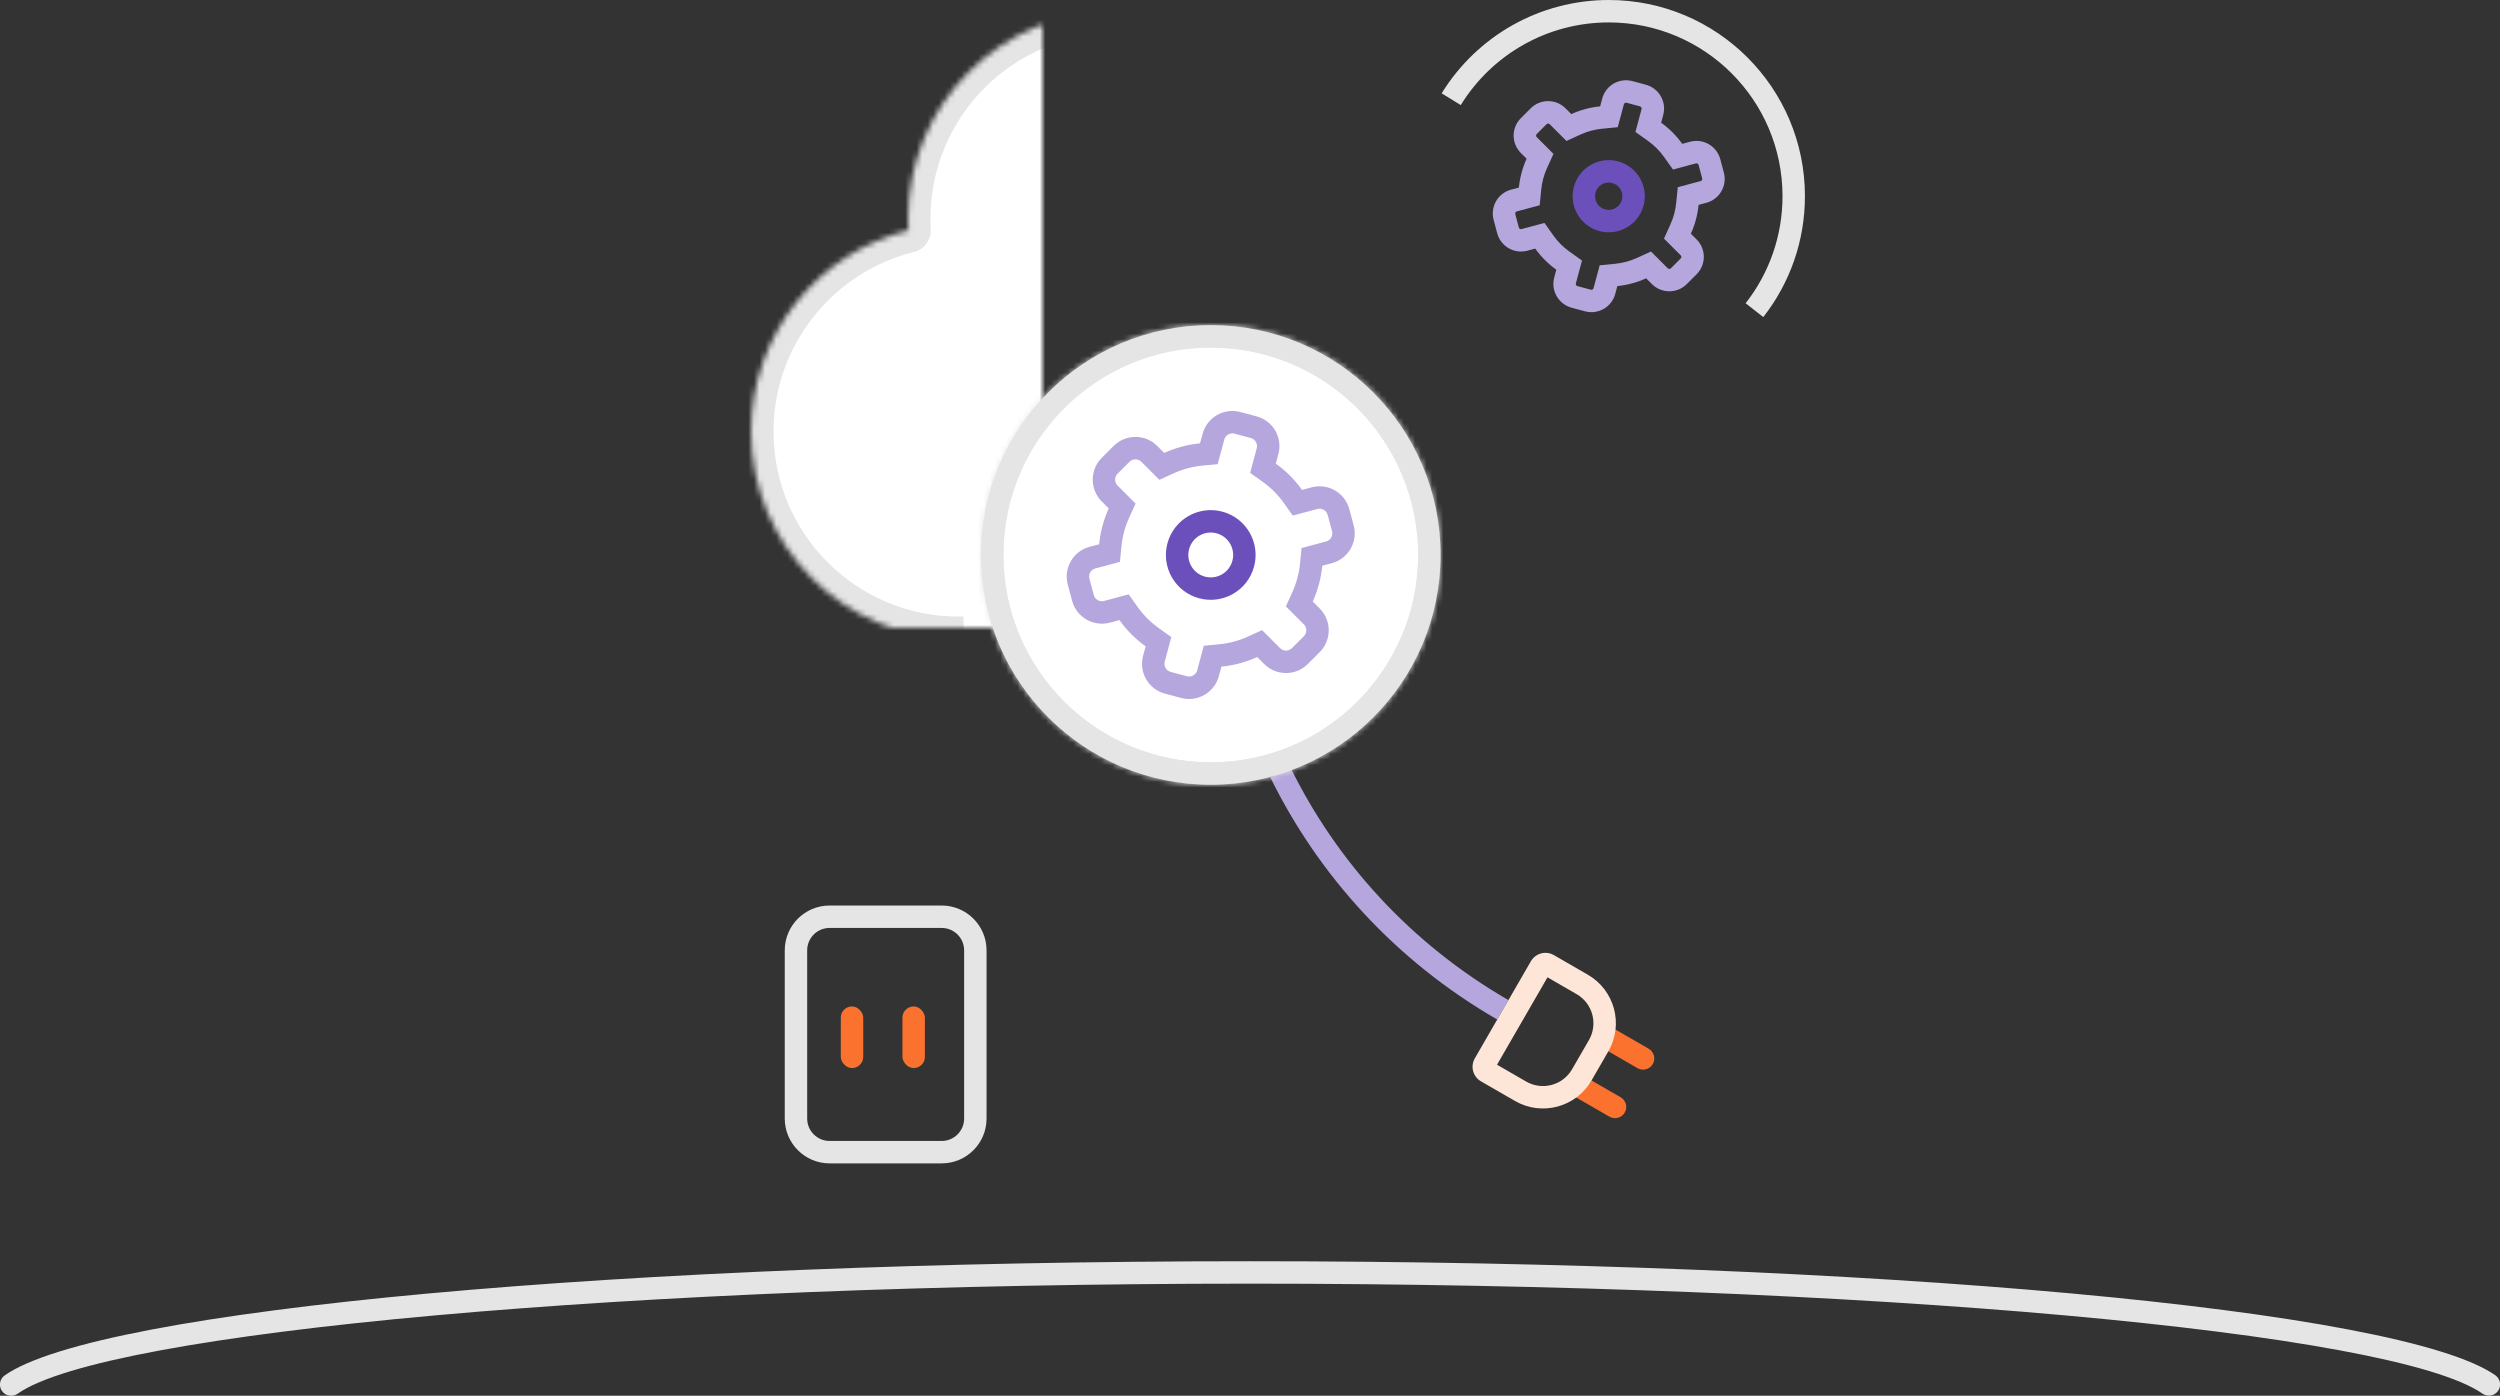 <svg xmlns="http://www.w3.org/2000/svg" viewBox="0 0 446 249" xmlns:xlink="http://www.w3.org/1999/xlink"><rect x="0" y="0" width="446" height="249" fill="#333333" stroke="none"/><defs><path id="0" d="m260.03 114h23.972v-.013c19.972-.53 36-16.887 36-36.987 0-20.435-16.565-37-37-37-.993 0-1.977.039-2.95.116-4.95-14.605-18.773-25.12-35.05-25.12-5.464 0-10.652 1.185-15.32 3.311-6.649-9.841-17.909-16.311-30.68-16.311-20.435 0-37 16.565-37 37 0 .701.019 1.397.058 2.088-16.11 3.999-28.06 18.561-28.06 35.912 0 20.435 16.565 37 37 37 .324 0 .646-.004.968-.012"/><ellipse id="2" cx="41" cy="41" rx="41" ry="41"/><mask id="1" width="186" height="112" x="0" y="0" fill="#fff"><use xlink:href="#0"/></mask><mask id="3" width="82" height="82" x="0" y="0" fill="#fff"><use xlink:href="#2"/></mask></defs><g fill="none" fill-rule="evenodd"><g transform="matrix(.866.5-.5.866 228.11 137.43)"><path stroke="#b5a7dd" stroke-width="4" d="m.445.161c15.89 10.636 34.998 16.839 55.55 16.839"/><g transform="translate(56 4)"><path fill="#fb722e" d="m16 8c0-1.105.902-2 2.01-2h7.983c1.109 0 2.01.888 2.01 2 0 1.105-.902 2-2.01 2h-7.983c-1.109 0-2.01-.888-2.01-2m0 10c0-1.105.902-2 2.01-2h7.983c1.109 0 2.01.888 2.01 2 0 1.105-.902 2-2.01 2h-7.983c-1.109 0-2.01-.888-2.01-2"/><path fill="#fde5d8" fill-rule="nonzero" d="m4 22h6c3.315 0 6-2.685 6-5.997v-6.01c0-3.315-2.684-5.997-6-5.997h-6v18m-4-18.992c0-1.661 1.343-3.01 2.994-3.01h7.01c5.523 0 10 4.47 10 9.997v6.01c0 5.521-4.476 9.997-10 9.997h-7.01c-1.654 0-2.994-1.343-2.994-3.01v-19.984"/></g></g><g fill-rule="nonzero" transform="translate(257)"><path fill="#e5e5e5" d="m3.597 18.747c5.611-9.09 15.519-14.747 26.403-14.747 17.12 0 31 13.879 31 31 0 7.02-2.34 13.685-6.58 19.1l3.149 2.466c4.786-6.111 7.431-13.639 7.431-21.565 0-19.33-15.67-35-35-35-12.286 0-23.476 6.384-29.808 16.647l3.404 2.1"/><g transform="matrix(.966.259-.259.966 15.98 9.578)"><path fill="#b5a7dd" d="m12.426 11.592l-2.142 1.768-3.664-2.116c-.186-.107-.43-.042-.543.154l-1.229 2.129c-.116.2-.052.438.138.547l3.658 2.112-.455 2.735c-.109.657-.165 1.327-.165 2.01 0 .678.055 1.348.165 2.01l.455 2.735-3.658 2.112c-.186.107-.251.351-.138.547l1.229 2.129c.116.2.353.264.543.154l3.664-2.116 2.142 1.768c1.036.855 2.205 1.533 3.462 2l2.6.972v4.225c0 .215.179.393.405.393h2.458c.231 0 .405-.174.405-.393v-4.225l2.6-.972c1.257-.47 2.426-1.147 3.462-2l2.142-1.768 3.664 2.116c.186.107.43.042.543-.154l1.229-2.129c.116-.2.052-.438-.138-.547l-3.658-2.112.455-2.735c.109-.657.165-1.327.165-2.01 0-.678-.055-1.348-.165-2.01l-.455-2.735 3.658-2.112c.186-.107.251-.351.138-.547l-1.229-2.129c-.116-.2-.353-.264-.543-.154l-3.664 2.116-2.142-1.768c-1.036-.855-2.205-1.533-3.462-2l-2.6-.972v-4.225c0-.215-.179-.393-.405-.393h-2.458c-.231 0-.405.174-.405.393v4.225l-2.6.972c-1.257.47-2.426 1.147-3.462 2m2.062-5.749v-1.45c0-2.426 1.963-4.393 4.405-4.393h2.458c2.433 0 4.405 1.967 4.405 4.393v1.45c1.689.631 3.243 1.538 4.608 2.665l1.259-.727c2.101-1.213 4.786-.497 6.01 1.618l1.229 2.129c1.216 2.107.499 4.798-1.602 6.01l-1.257.726c.144.866.219 1.755.219 2.662 0 .907-.075 1.796-.219 2.662l1.257.726c2.101 1.213 2.823 3.896 1.602 6.01l-1.229 2.129c-1.216 2.107-3.906 2.832-6.01 1.618l-1.259-.727c-1.365 1.127-2.92 2.034-4.608 2.665v1.45c0 2.426-1.963 4.393-4.405 4.393h-2.458c-2.433 0-4.405-1.967-4.405-4.393v-1.45c-1.689-.631-3.243-1.538-4.608-2.665l-1.259.727c-2.101 1.213-4.786.497-6.01-1.618l-1.229-2.129c-1.216-2.107-.499-4.798 1.602-6.01l1.257-.726c-.144-.866-.219-1.755-.219-2.662 0-.907.075-1.796.219-2.662l-1.257-.726c-2.101-1.213-2.823-3.896-1.602-6.01l1.229-2.129c1.216-2.107 3.906-2.832 6.01-1.618l1.259.727c1.365-1.127 2.92-2.034 4.608-2.665"/><path fill="#6b4fbb" d="m20.12 23.366c1.347 0 2.439-1.092 2.439-2.439 0-1.347-1.092-2.439-2.439-2.439-1.347 0-2.439 1.092-2.439 2.439 0 1.347 1.092 2.439 2.439 2.439m0 4c-3.556 0-6.439-2.883-6.439-6.439 0-3.556 2.883-6.439 6.439-6.439 3.556 0 6.439 2.883 6.439 6.439 0 3.556-2.883 6.439-6.439 6.439"/></g></g><use fill="#fff" stroke="#e5e5e5" stroke-width="8" mask="url(#1)" stroke-linejoin="round" xlink:href="#0"/><g transform="translate(175 58)"><use fill="#fff" stroke="#e5e5e5" stroke-width="8" mask="url(#3)" xlink:href="#2"/><g fill-rule="nonzero"><path fill="#e5e5e5" d="m41 78c20.435 0 37-16.565 37-37 0-20.435-16.565-37-37-37-20.435 0-37 16.565-37 37 0 20.435 16.565 37 37 37m0 4c-22.644 0-41-18.356-41-41 0-22.644 18.356-41 41-41 22.644 0 41 18.356 41 41 0 22.644-18.356 41-41 41"/><g transform="matrix(.966.259-.259.966 23.581 9.415)"><path fill="#b5a7dd" d="m14.821 13.655l-2.142 1.768-3.933-2.271c-.72-.416-1.634-.171-2.046.543l-1.507 2.61c-.409.708-.161 1.631.553 2.043l3.926 2.267-.455 2.735c-.145.869-.218 1.754-.218 2.65 0 .896.073 1.782.218 2.65l.455 2.735-3.926 2.267c-.72.416-.965 1.329-.553 2.043l1.507 2.61c.409.708 1.332.955 2.046.543l3.933-2.271 2.142 1.768c1.369 1.131 2.916 2.027 4.579 2.648l2.6.972v4.534c0 .831.669 1.5 1.493 1.5h3.01c.817 0 1.493-.676 1.493-1.5v-4.534l2.6-.972c1.663-.621 3.21-1.518 4.579-2.648l2.142-1.768 3.933 2.271c.72.416 1.634.171 2.046-.543l1.507-2.61c.409-.708.161-1.631-.553-2.043l-3.926-2.267.455-2.735c.145-.869.218-1.754.218-2.65 0-.896-.073-1.782-.218-2.65l-.455-2.735 3.926-2.267c.72-.416.965-1.329.553-2.043l-1.507-2.61c-.409-.708-1.332-.955-2.046-.543l-3.933 2.271-2.142-1.768c-1.369-1.131-2.916-2.027-4.579-2.648l-2.6-.972v-4.534c0-.831-.669-1.5-1.493-1.5h-3.01c-.817 0-1.493.676-1.493 1.5v4.534l-2.6.972c-1.663.621-3.21 1.518-4.579 2.648m3.179-6.395v-1.759c0-3.038 2.471-5.5 5.493-5.5h3.01c3.034 0 5.493 2.46 5.493 5.5v1.759c2.098.784 4.03 1.91 5.725 3.311l1.528-.882c2.631-1.519 5.999-.61 7.51 2.01l1.507 2.61c1.517 2.627.616 5.987-2.02 7.507l-1.525.881c.179 1.076.272 2.18.272 3.307 0 1.127-.093 2.231-.272 3.307l1.525.881c2.631 1.519 3.528 4.89 2.02 7.507l-1.507 2.61c-1.517 2.627-4.877 3.527-7.51 2.01l-1.528-.882c-1.696 1.401-3.627 2.527-5.725 3.311v1.759c0 3.038-2.471 5.5-5.493 5.5h-3.01c-3.034 0-5.493-2.46-5.493-5.5v-1.759c-2.098-.784-4.03-1.91-5.725-3.311l-1.528.882c-2.631 1.519-5.999.61-7.51-2.01l-1.507-2.61c-1.517-2.627-.616-5.987 2.02-7.507l1.525-.881c-.179-1.076-.272-2.18-.272-3.307 0-1.127.093-2.231.272-3.307l-1.525-.881c-2.631-1.519-3.528-4.89-2.02-7.507l1.507-2.61c1.517-2.627 4.877-3.527 7.51-2.01l1.528.882c1.696-1.401 3.627-2.527 5.725-3.311"/><path fill="#6b4fbb" d="m25 30c2.209 0 4-1.791 4-4 0-2.209-1.791-4-4-4-2.209 0-4 1.791-4 4 0 2.209 1.791 4 4 4m0 4c-4.418 0-8-3.582-8-8 0-4.418 3.582-8 8-8 4.418 0 8 3.582 8 8 0 4.418-3.582 8-8 8"/></g></g></g><g transform="translate(140 161)"><path fill="#e5e5e5" fill-rule="nonzero" d="m4 8.541v30.01c0 2.202 1.793 3.995 4 3.995h20c2.209 0 4-1.789 4-3.995v-30.01c0-2.202-1.793-3.995-4-3.995h-20c-2.209 0-4 1.789-4 3.995m-4 0c0-4.416 3.583-7.995 8-7.995h20c4.416 0 8 3.584 8 7.995v30.01c0 4.416-3.583 7.995-8 7.995h-20c-4.416 0-8-3.584-8-7.995v-30.01"/><g fill="#fb722e"><rect width="4" height="11" x="10" y="18.545" rx="2"/><rect width="4" height="11" x="21" y="18.545" rx="2"/></g></g><path fill="#e5e5e5" fill-rule="nonzero" d="m445.16 245.34c-16.874-11.778-110.62-20.336-222.14-20.336-111.61 0-205.4 8.571-222.18 20.364-.904.635-1.121 1.883-.486 2.786.635.904 1.883 1.121 2.786.486 15.756-11.07 109.46-19.636 219.88-19.636 110.34 0 203.99 8.55 219.85 19.617.906.632 2.153.41 2.785-.495.632-.906.41-2.153-.495-2.785"/></g></svg>